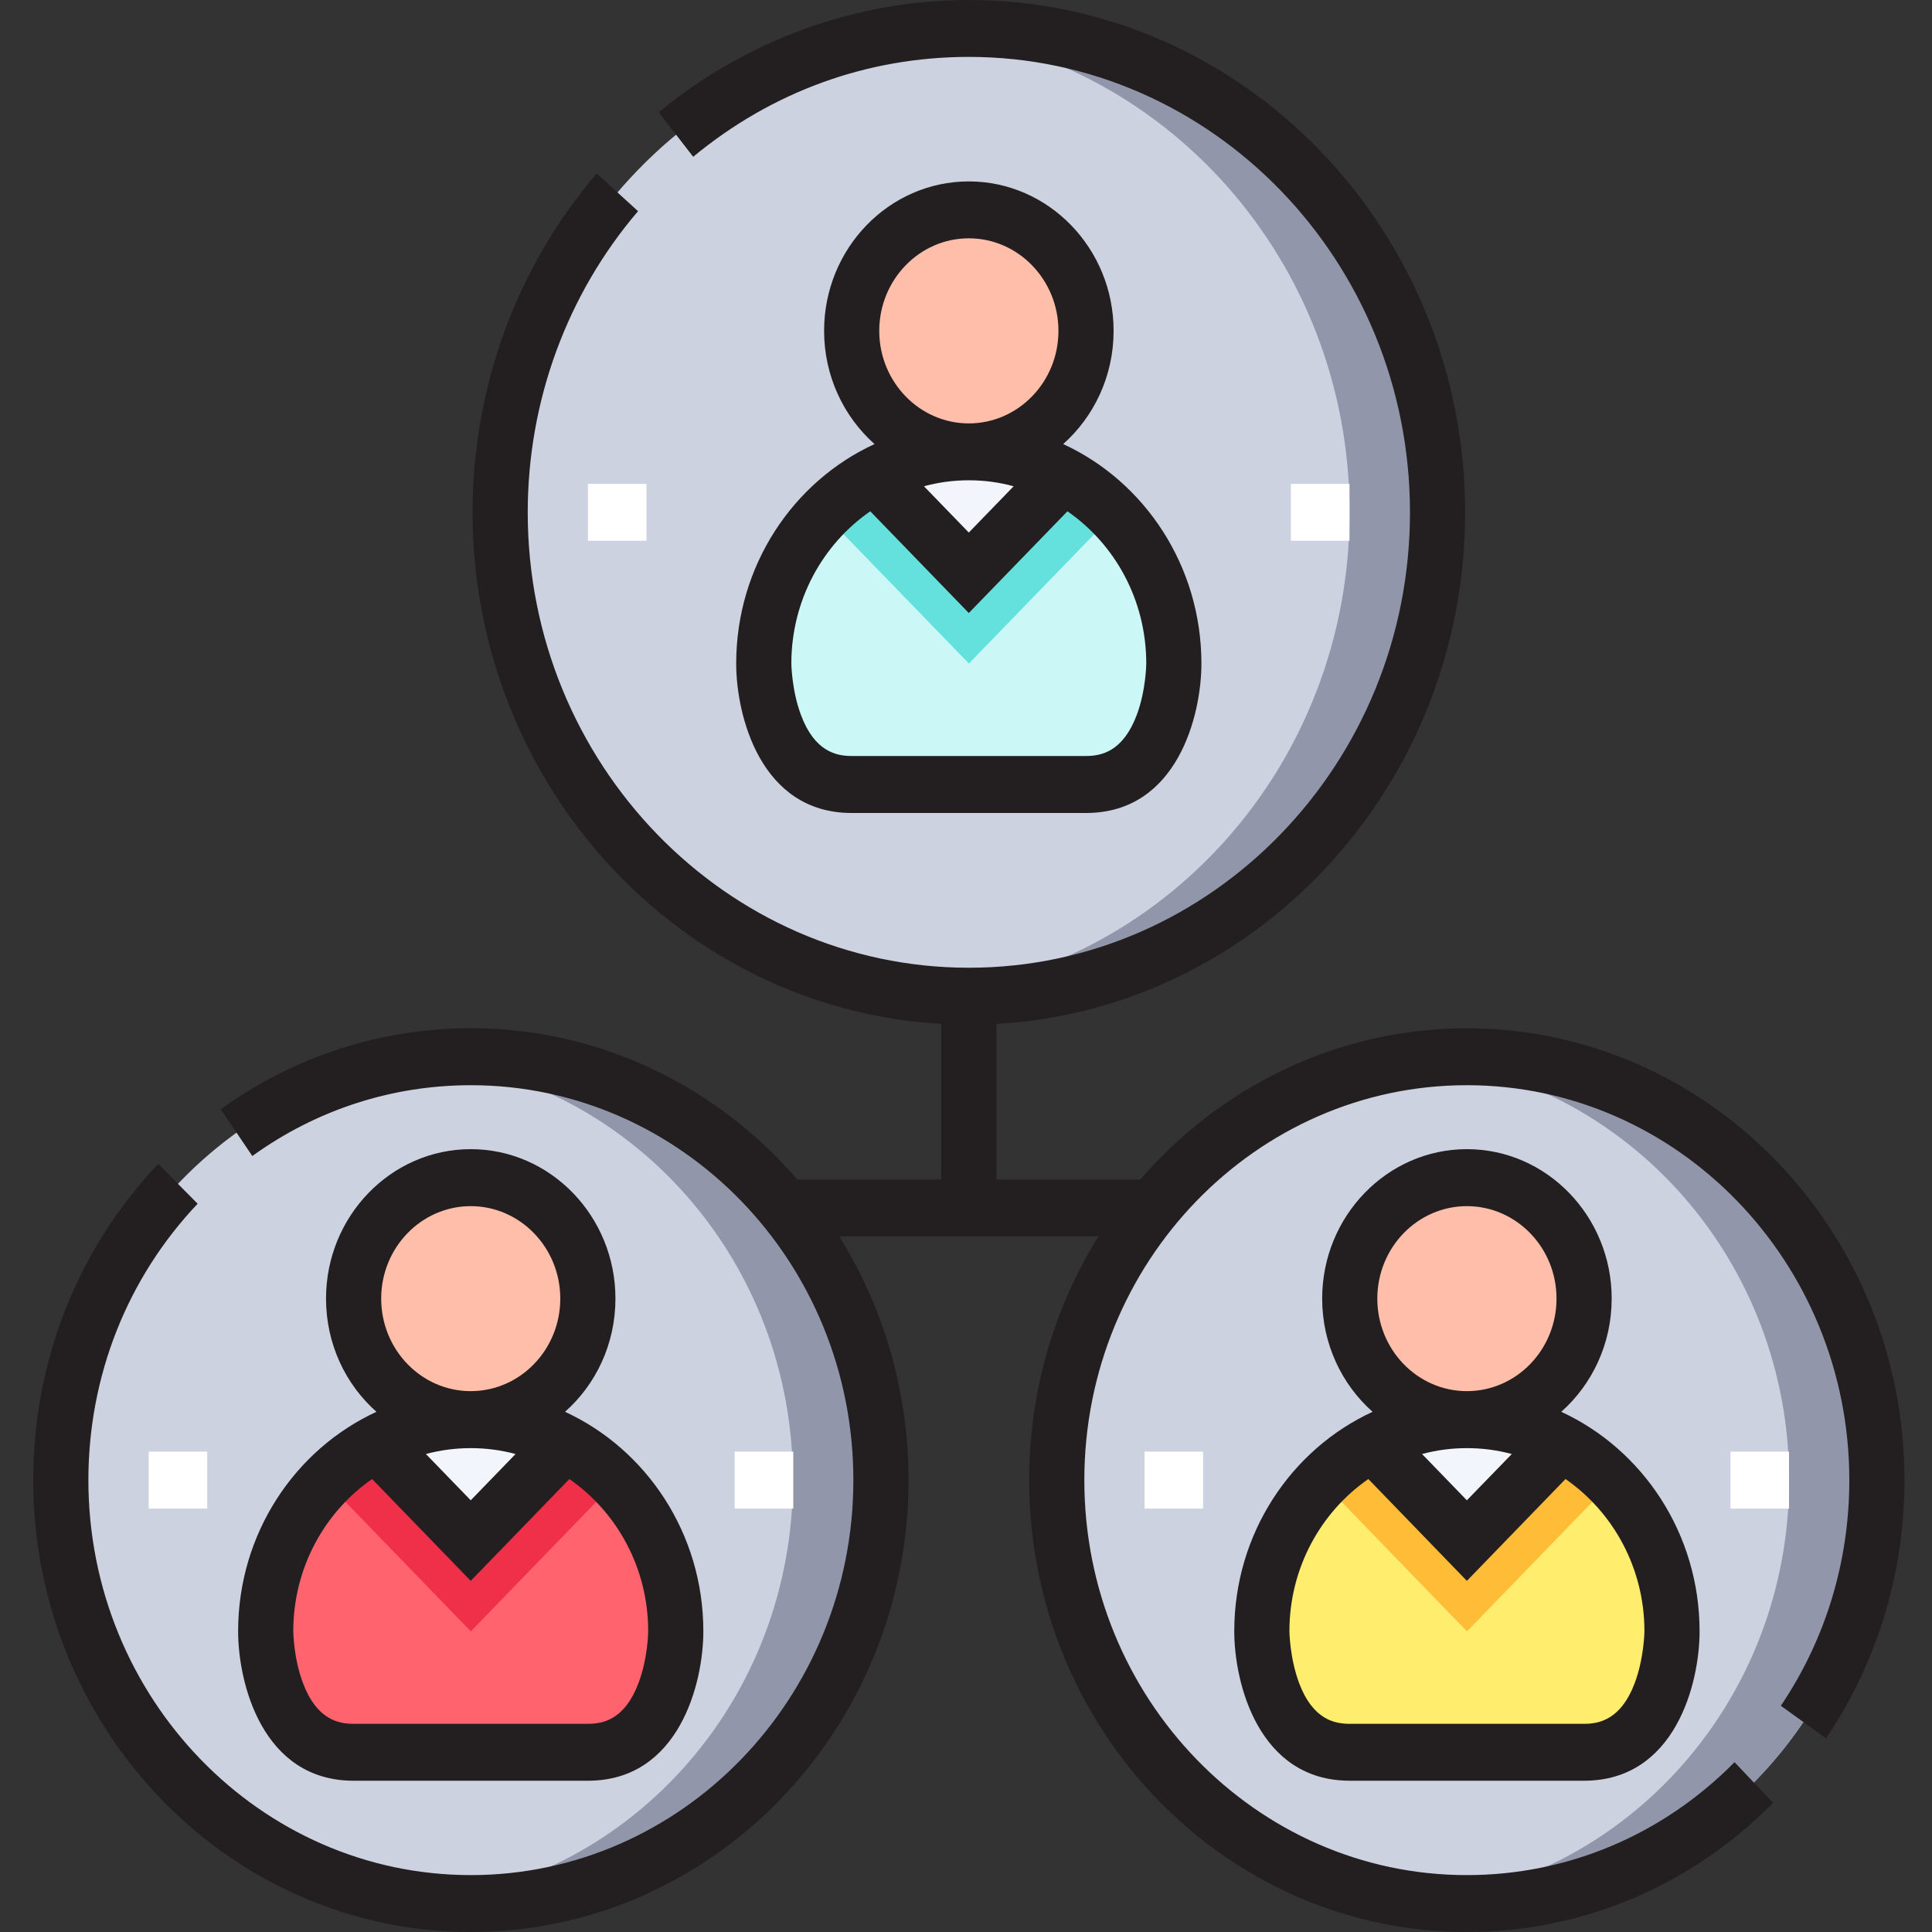 <svg width="20" height="20" viewBox="0 0 20 20" fill="none" xmlns="http://www.w3.org/2000/svg">
<rect x="0" y="0" width="20" height="20" fill="#333333" stroke="none"/>
<g clip-path="url(#clip0)">
<path d="M9.12 15.322C9.12 17.743 7.219 19.706 4.874 19.706C2.53 19.706 0.629 17.743 0.629 15.322C0.629 12.902 2.53 10.94 4.874 10.94C7.219 10.94 9.12 12.902 9.12 15.322Z" fill="#CDD2E1"/>
<path d="M4.873 10.94C4.719 10.94 4.568 10.949 4.418 10.965C6.549 11.2 8.208 13.061 8.208 15.322C8.208 17.584 6.549 19.445 4.418 19.68C4.568 19.696 4.719 19.706 4.873 19.706C7.217 19.706 9.118 17.743 9.118 15.322C9.118 12.902 7.217 10.94 4.873 10.94Z" fill="#9196AA"/>
<path d="M19.428 15.322C19.428 17.743 17.527 19.706 15.183 19.706C12.838 19.706 10.938 17.743 10.938 15.322C10.938 12.902 12.838 10.94 15.183 10.94C17.527 10.94 19.428 12.902 19.428 15.322Z" fill="#CDD2E1"/>
<path d="M15.185 10.94C15.031 10.94 14.88 10.949 14.73 10.965C16.861 11.2 18.521 13.061 18.521 15.322C18.521 17.584 16.861 19.445 14.73 19.68C14.88 19.696 15.031 19.706 15.185 19.706C17.53 19.706 19.431 17.743 19.431 15.322C19.431 12.902 17.53 10.94 15.185 10.94Z" fill="#9196AA"/>
<path d="M14.883 5.304C14.883 8.07 12.711 10.313 10.031 10.313C7.352 10.313 5.18 8.07 5.18 5.304C5.18 2.538 7.352 0.295 10.031 0.295C12.711 0.295 14.883 2.538 14.883 5.304Z" fill="#CDD2E1"/>
<path d="M10.029 0.295C9.876 0.295 9.724 0.304 9.574 0.319C12.04 0.556 13.971 2.696 13.971 5.304C13.971 7.912 12.04 10.053 9.574 10.289C9.724 10.304 9.876 10.313 10.029 10.313C12.709 10.313 14.881 8.07 14.881 5.304C14.881 2.538 12.709 0.295 10.029 0.295Z" fill="#9196AA"/>
<path d="M6.995 16.888C6.995 16.888 6.995 18.14 6.086 18.14C5.176 18.14 4.569 18.14 3.66 18.14C2.75 18.14 2.75 16.888 2.75 16.888C2.75 16.039 3.214 15.307 3.896 14.94L4.873 15.948L5.849 14.94C6.531 15.307 6.995 16.039 6.995 16.888Z" fill="#FF636E"/>
<path d="M4.875 14.696C5.227 14.696 5.56 14.784 5.851 14.941L4.875 15.949L3.898 14.941C4.19 14.784 4.523 14.696 4.875 14.696Z" fill="#F2F6FC"/>
<path d="M4.873 12.191C5.543 12.191 6.086 12.752 6.086 13.444C6.086 14.136 5.543 14.696 4.873 14.696C4.203 14.696 3.66 14.136 3.66 13.444C3.66 12.752 4.203 12.191 4.873 12.191Z" fill="#FFBEAA"/>
<path d="M6.373 15.34C6.219 15.182 6.045 15.045 5.85 14.94L4.874 15.948L3.899 14.942L3.894 14.943C3.701 15.047 3.528 15.183 3.375 15.34L4.874 16.888L6.373 15.34Z" fill="#F03049"/>
<path d="M17.308 16.888C17.308 16.888 17.308 18.14 16.398 18.14C15.488 18.14 14.882 18.14 13.972 18.14C13.062 18.14 13.062 16.888 13.062 16.888C13.062 16.039 13.526 15.307 14.209 14.94L15.185 15.948L16.161 14.94C16.844 15.307 17.308 16.039 17.308 16.888Z" fill="#FFEE6E"/>
<path d="M15.184 14.696C15.535 14.696 15.869 14.784 16.16 14.941L15.184 15.949L14.207 14.941C14.498 14.784 14.832 14.696 15.184 14.696Z" fill="#F2F6FC"/>
<path d="M15.186 12.191C15.856 12.191 16.398 12.752 16.398 13.444C16.398 14.136 15.856 14.696 15.186 14.696C14.515 14.696 13.973 14.136 13.973 13.444C13.973 12.752 14.515 12.191 15.186 12.191Z" fill="#FFBEAA"/>
<path d="M16.685 15.34C16.532 15.182 16.357 15.045 16.163 14.94L15.186 15.948L14.212 14.942L14.206 14.943C14.013 15.047 13.84 15.183 13.688 15.34L15.186 16.888L16.685 15.34Z" fill="#FFBC36"/>
<path d="M12.152 6.869C12.152 6.869 12.152 8.121 11.242 8.121C10.332 8.121 9.726 8.121 8.816 8.121C7.906 8.121 7.906 6.869 7.906 6.869C7.906 6.021 8.37 5.288 9.052 4.922L10.029 5.93L11.005 4.922C11.688 5.288 12.152 6.021 12.152 6.869Z" fill="#CBF7F7"/>
<path d="M10.031 4.678C10.383 4.678 10.716 4.765 11.008 4.922L10.031 5.93L9.055 4.922C9.346 4.765 9.679 4.678 10.031 4.678Z" fill="#F2F6FC"/>
<path d="M10.029 2.173C10.699 2.173 11.242 2.733 11.242 3.425C11.242 4.117 10.699 4.677 10.029 4.677C9.359 4.677 8.816 4.117 8.816 3.425C8.816 2.733 9.359 2.173 10.029 2.173Z" fill="#FFBEAA"/>
<path d="M11.529 5.322C11.375 5.163 11.201 5.026 11.007 4.922L10.03 5.93L9.055 4.924L9.05 4.924C8.857 5.028 8.684 5.164 8.531 5.322L10.03 6.869L11.529 5.322Z" fill="#64E1DC"/>
<path d="M1.539 15.027H2.145V15.617H1.539V15.027Z" fill="white"/>
<path d="M7.605 15.027H8.212V15.617H7.605V15.027Z" fill="white"/>
<path d="M11.848 15.027H12.454V15.617H11.848V15.027Z" fill="white"/>
<path d="M17.914 15.027H18.52V15.617H17.914V15.027Z" fill="white"/>
<path d="M7.621 6.869C7.621 7.404 7.871 8.416 8.816 8.416H11.242C12.188 8.416 12.437 7.404 12.437 6.869C12.437 5.857 11.848 4.984 11.006 4.597C11.325 4.313 11.528 3.893 11.528 3.425C11.528 2.572 10.855 1.878 10.029 1.878C9.203 1.878 8.531 2.572 8.531 3.425C8.531 3.893 8.734 4.313 9.053 4.597C8.21 4.984 7.621 5.857 7.621 6.869ZM10.029 4.972C10.19 4.972 10.345 4.993 10.493 5.034L10.029 5.513L9.565 5.034C9.713 4.993 9.869 4.972 10.029 4.972ZM9.102 3.425C9.102 2.897 9.518 2.467 10.029 2.467C10.541 2.467 10.957 2.897 10.957 3.425C10.957 3.953 10.541 4.383 10.029 4.383C9.518 4.383 9.102 3.953 9.102 3.425ZM9.009 5.293L10.029 6.346L11.05 5.293C11.542 5.633 11.866 6.212 11.866 6.868C11.866 6.871 11.864 7.144 11.767 7.403C11.624 7.782 11.399 7.826 11.242 7.826H8.816C8.659 7.826 8.434 7.782 8.292 7.403C8.195 7.144 8.192 6.871 8.192 6.869C8.192 6.213 8.517 5.633 9.009 5.293Z" fill="#231F20"/>
<path d="M2.465 16.887C2.465 17.422 2.715 18.434 3.66 18.434H6.086C7.031 18.434 7.281 17.422 7.281 16.887C7.281 15.875 6.692 15.003 5.849 14.615C6.169 14.332 6.371 13.912 6.371 13.443C6.371 12.591 5.699 11.896 4.873 11.896C4.047 11.896 3.375 12.591 3.375 13.443C3.375 13.912 3.577 14.332 3.897 14.615C3.054 15.003 2.465 15.875 2.465 16.887ZM4.873 14.991C5.033 14.991 5.189 15.012 5.337 15.052L4.873 15.531L4.409 15.052C4.557 15.012 4.713 14.991 4.873 14.991ZM3.946 13.443C3.946 12.915 4.362 12.486 4.873 12.486C5.384 12.486 5.8 12.915 5.8 13.443C5.8 13.972 5.384 14.401 4.873 14.401C4.362 14.401 3.946 13.972 3.946 13.443ZM3.852 15.311L4.873 16.365L5.894 15.311C6.386 15.652 6.71 16.231 6.71 16.886C6.71 16.889 6.708 17.162 6.61 17.422C6.468 17.801 6.243 17.845 6.086 17.845H3.66C3.503 17.845 3.278 17.801 3.136 17.422C3.038 17.162 3.036 16.889 3.036 16.887C3.036 16.231 3.36 15.652 3.852 15.311Z" fill="#231F20"/>
<path d="M12.777 16.887C12.777 17.422 13.027 18.434 13.973 18.434H16.398C17.344 18.434 17.594 17.422 17.594 16.887C17.594 15.875 17.004 15.003 16.162 14.615C16.481 14.332 16.684 13.912 16.684 13.443C16.684 12.591 16.012 11.896 15.185 11.896C14.359 11.896 13.687 12.591 13.687 13.443C13.687 13.912 13.89 14.332 14.209 14.615C13.366 15.003 12.777 15.875 12.777 16.887ZM15.185 14.991C15.346 14.991 15.501 15.012 15.65 15.052L15.185 15.531L14.721 15.052C14.87 15.012 15.025 14.991 15.185 14.991ZM14.258 13.443C14.258 12.915 14.674 12.486 15.185 12.486C15.697 12.486 16.113 12.915 16.113 13.443C16.113 13.972 15.697 14.401 15.185 14.401C14.674 14.401 14.258 13.972 14.258 13.443ZM14.165 15.311L15.185 16.365L16.206 15.311C16.698 15.652 17.023 16.231 17.023 16.886C17.023 16.889 17.02 17.162 16.923 17.422C16.781 17.801 16.555 17.845 16.398 17.845H13.973C13.815 17.845 13.59 17.801 13.448 17.422C13.351 17.162 13.348 16.889 13.348 16.887C13.348 16.231 13.673 15.652 14.165 15.311Z" fill="#231F20"/>
<path d="M15.184 10.645C13.843 10.645 12.636 11.25 11.805 12.21H10.315V10.6C13.015 10.446 15.167 8.13 15.167 5.304C15.167 2.379 12.862 0 10.03 0C8.865 0 7.725 0.413 6.819 1.163L7.176 1.623C7.993 0.947 8.98 0.589 10.03 0.589C12.547 0.589 14.596 2.704 14.596 5.304C14.596 7.903 12.547 10.018 10.03 10.018C7.512 10.018 5.463 7.903 5.463 5.304C5.463 4.154 5.869 3.047 6.605 2.186L6.177 1.796C5.348 2.764 4.892 4.01 4.892 5.304C4.892 8.129 7.044 10.446 9.744 10.599V12.21H8.254C7.423 11.25 6.216 10.644 4.874 10.644C3.942 10.644 3.047 10.934 2.285 11.483L2.612 11.967C3.277 11.487 4.06 11.234 4.874 11.234C7.058 11.234 8.834 13.068 8.834 15.322C8.834 17.576 7.058 19.411 4.874 19.411C2.691 19.411 0.915 17.577 0.915 15.322C0.915 14.246 1.317 13.23 2.046 12.461L1.638 12.049C0.804 12.928 0.344 14.091 0.344 15.322C0.344 17.902 2.376 20 4.874 20C7.373 20 9.405 17.902 9.405 15.322C9.405 14.394 9.142 13.528 8.688 12.799H11.371C10.917 13.528 10.654 14.394 10.654 15.322C10.654 17.902 12.686 20 15.184 20C16.377 20 17.503 19.525 18.355 18.663L17.956 18.242C17.211 18.996 16.227 19.411 15.184 19.411C13.001 19.411 11.225 17.577 11.225 15.322C11.225 13.068 13.001 11.234 15.184 11.234C17.368 11.234 19.144 13.068 19.144 15.322C19.144 16.163 18.899 16.971 18.435 17.658L18.903 17.995C19.434 17.209 19.715 16.285 19.715 15.322C19.715 12.743 17.683 10.645 15.184 10.645Z" fill="#231F20"/>
<path d="M6.086 5.009H6.692V5.598H6.086V5.009Z" fill="white"/>
<path d="M13.363 5.009H13.97V5.598H13.363V5.009Z" fill="white"/>
</g>
<defs>
<clipPath id="clip0">
<rect width="19.372" height="20" fill="white" transform="translate(0.344)"/>
</clipPath>
</defs>
</svg>
